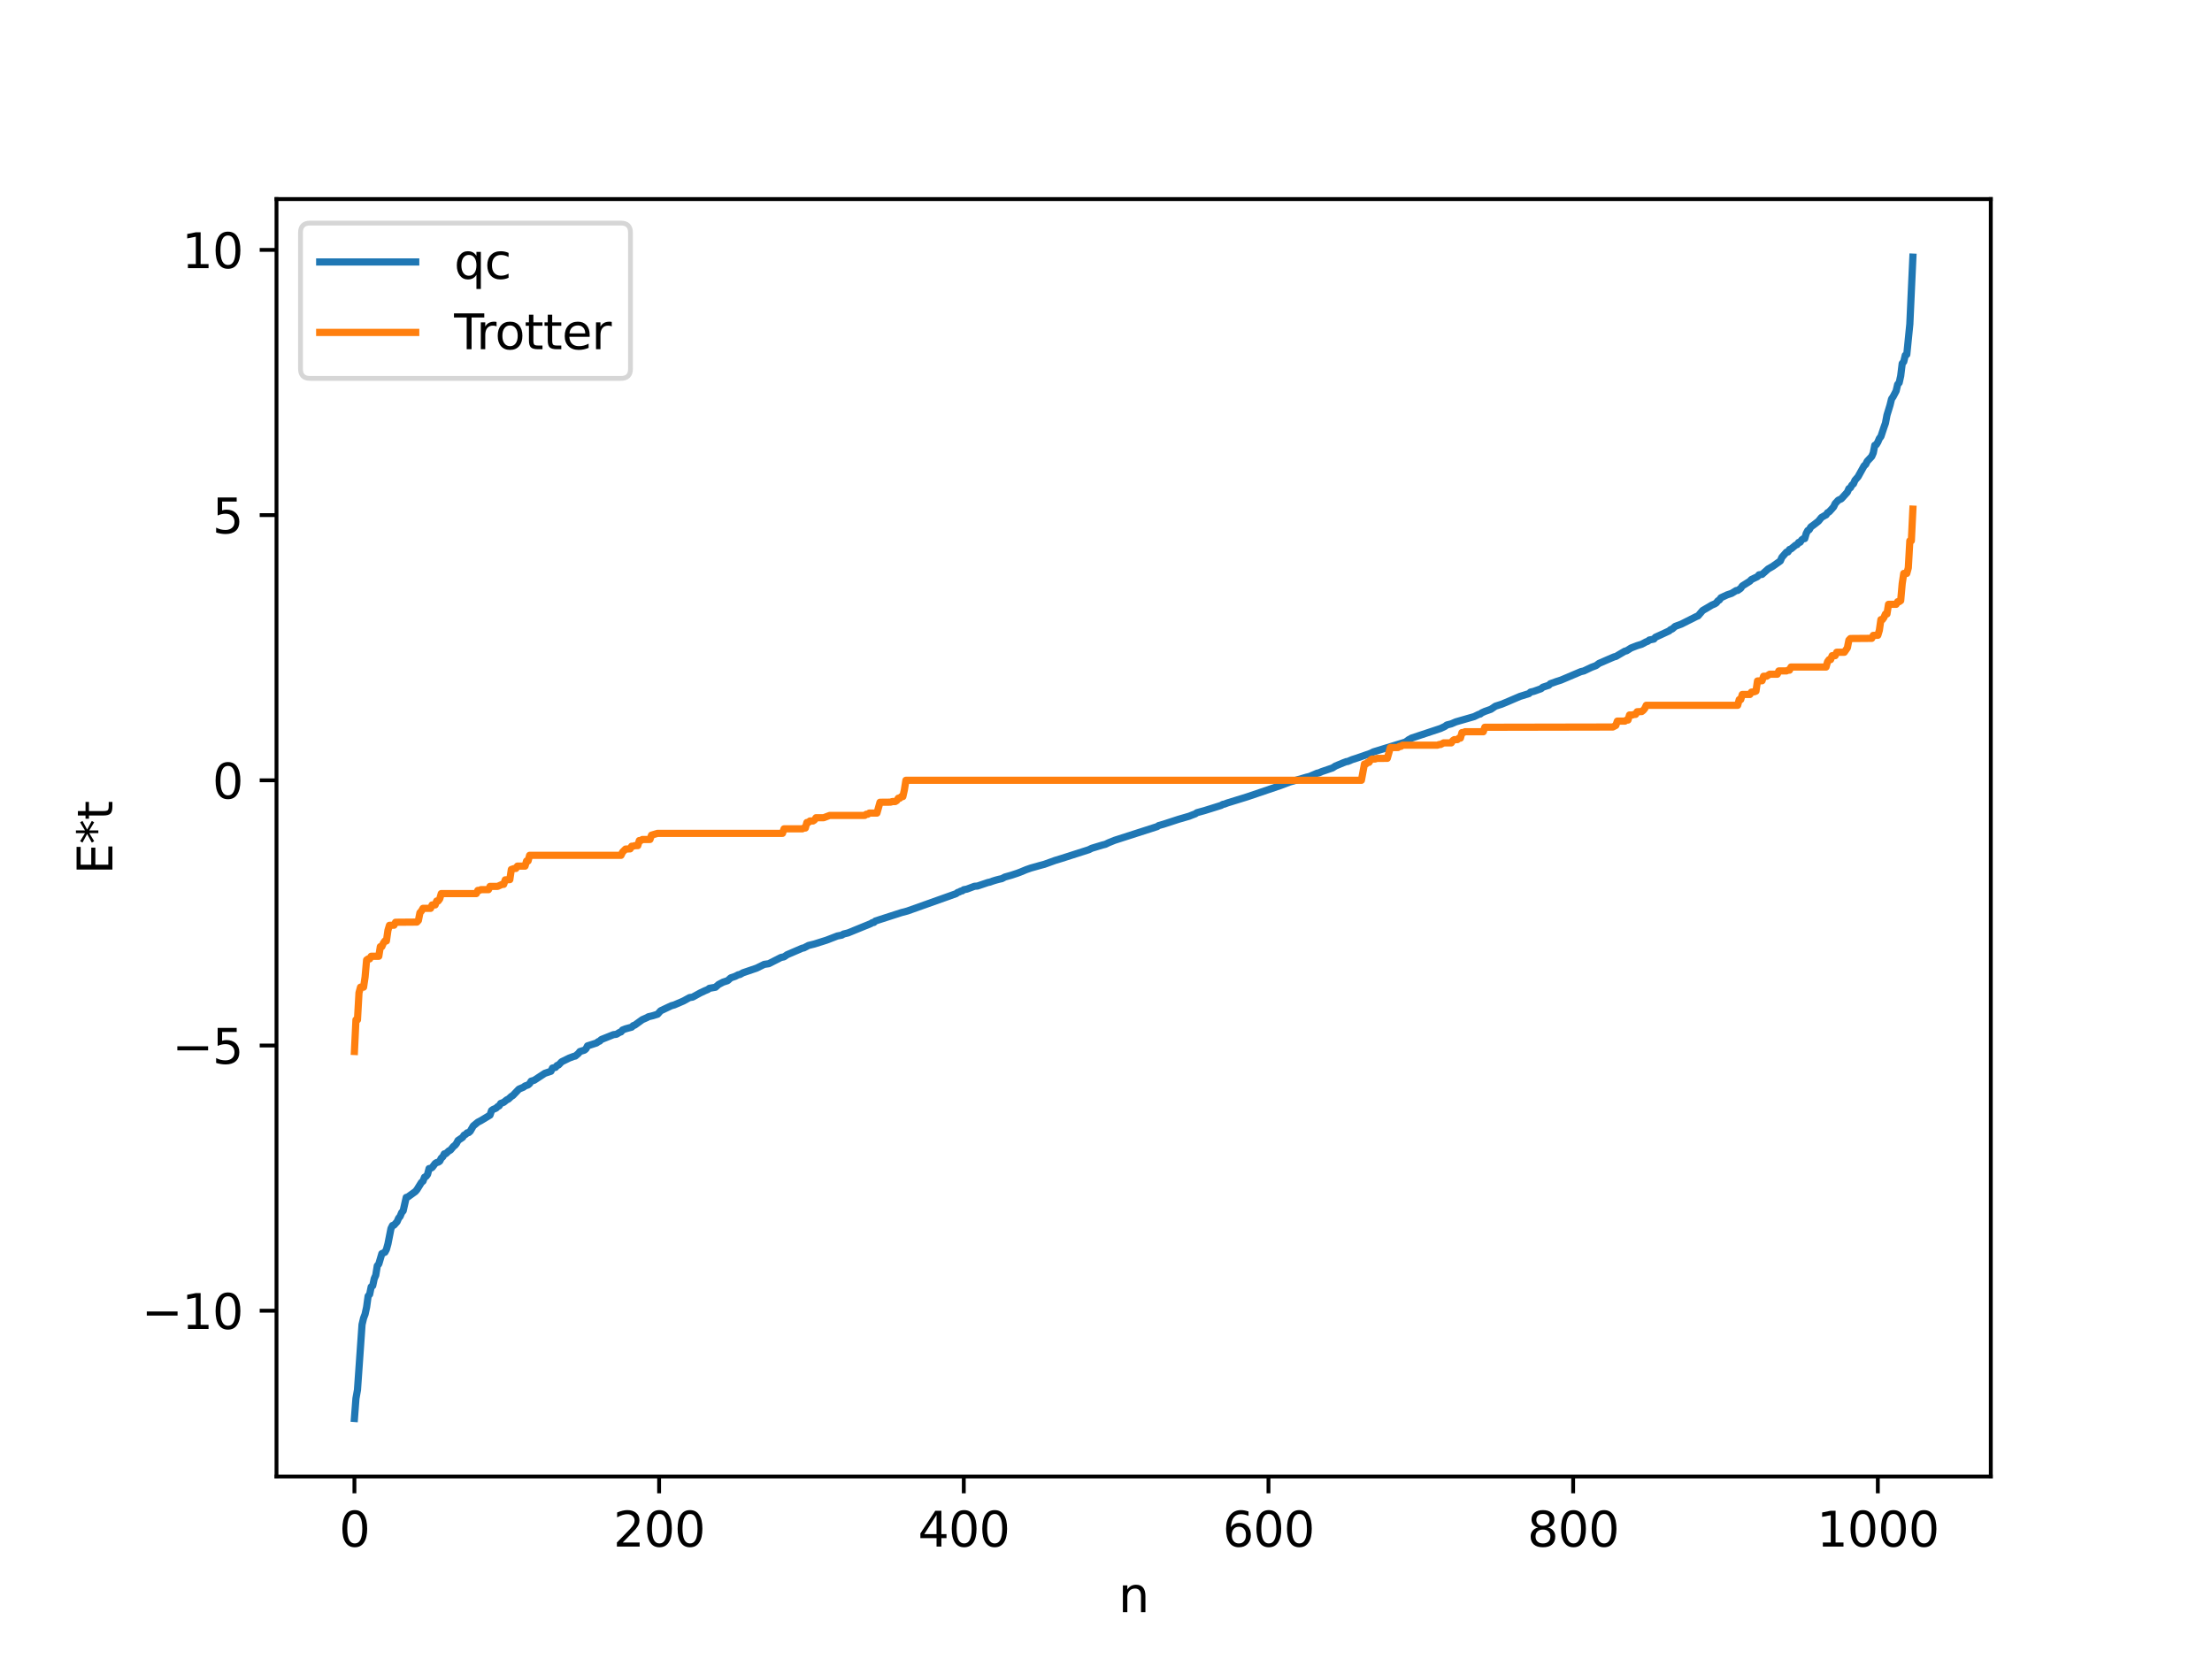 <?xml version="1.0" encoding="utf-8" standalone="no"?>
<!DOCTYPE svg PUBLIC "-//W3C//DTD SVG 1.1//EN"
  "http://www.w3.org/Graphics/SVG/1.1/DTD/svg11.dtd">
<svg xmlns:xlink="http://www.w3.org/1999/xlink" width="460.8pt" height="345.6pt" viewBox="0 0 460.8 345.6" xmlns="http://www.w3.org/2000/svg" version="1.1">
 <defs>
  <style type="text/css">*{stroke-linejoin: round; stroke-linecap: butt}</style>
 </defs>
 <g id="figure_1">
  <g id="patch_1">
   <path d="M 0 345.6 
L 460.8 345.6 
L 460.8 0 
L 0 0 
z
" style="fill: #ffffff"/>
  </g>
  <g id="axes_1">
   <g id="patch_2">
    <path d="M 57.6 307.584 
L 414.72 307.584 
L 414.72 41.472 
L 57.6 41.472 
z
" style="fill: #ffffff"/>
   </g>
   <g id="matplotlib.axis_1">
    <g id="xtick_1">
     <g id="line2d_1">
      <defs>
       <path id="mf78492b47f" d="M 0 0 
L 0 3.5 
" style="stroke: #000000; stroke-width: 0.8"/>
      </defs>
      <g>
       <use xlink:href="#mf78492b47f" x="73.833" y="307.584" style="stroke: #000000; stroke-width: 0.8"/>
      </g>
     </g>
     <g id="text_1">
      <!-- 0 -->
      <g transform="translate(70.651 322.182) scale(0.1 -0.1)">
       <defs>
        <path id="DejaVuSans-30" d="M 2034 4250 
Q 1547 4250 1301 3770 
Q 1056 3291 1056 2328 
Q 1056 1369 1301 889 
Q 1547 409 2034 409 
Q 2525 409 2770 889 
Q 3016 1369 3016 2328 
Q 3016 3291 2770 3770 
Q 2525 4250 2034 4250 
z
M 2034 4750 
Q 2819 4750 3233 4129 
Q 3647 3509 3647 2328 
Q 3647 1150 3233 529 
Q 2819 -91 2034 -91 
Q 1250 -91 836 529 
Q 422 1150 422 2328 
Q 422 3509 836 4129 
Q 1250 4750 2034 4750 
z
" transform="scale(0.016)"/>
       </defs>
       <use xlink:href="#DejaVuSans-30"/>
      </g>
     </g>
    </g>
    <g id="xtick_2">
     <g id="line2d_2">
      <g>
       <use xlink:href="#mf78492b47f" x="137.304" y="307.584" style="stroke: #000000; stroke-width: 0.8"/>
      </g>
     </g>
     <g id="text_2">
      <!-- 200 -->
      <g transform="translate(127.76 322.182) scale(0.1 -0.1)">
       <defs>
        <path id="DejaVuSans-32" d="M 1228 531 
L 3431 531 
L 3431 0 
L 469 0 
L 469 531 
Q 828 903 1448 1529 
Q 2069 2156 2228 2338 
Q 2531 2678 2651 2914 
Q 2772 3150 2772 3378 
Q 2772 3750 2511 3984 
Q 2250 4219 1831 4219 
Q 1534 4219 1204 4116 
Q 875 4013 500 3803 
L 500 4441 
Q 881 4594 1212 4672 
Q 1544 4750 1819 4750 
Q 2544 4750 2975 4387 
Q 3406 4025 3406 3419 
Q 3406 3131 3298 2873 
Q 3191 2616 2906 2266 
Q 2828 2175 2409 1742 
Q 1991 1309 1228 531 
z
" transform="scale(0.016)"/>
       </defs>
       <use xlink:href="#DejaVuSans-32"/>
       <use xlink:href="#DejaVuSans-30" x="63.623"/>
       <use xlink:href="#DejaVuSans-30" x="127.246"/>
      </g>
     </g>
    </g>
    <g id="xtick_3">
     <g id="line2d_3">
      <g>
       <use xlink:href="#mf78492b47f" x="200.775" y="307.584" style="stroke: #000000; stroke-width: 0.8"/>
      </g>
     </g>
     <g id="text_3">
      <!-- 400 -->
      <g transform="translate(191.231 322.182) scale(0.1 -0.1)">
       <defs>
        <path id="DejaVuSans-34" d="M 2419 4116 
L 825 1625 
L 2419 1625 
L 2419 4116 
z
M 2253 4666 
L 3047 4666 
L 3047 1625 
L 3713 1625 
L 3713 1100 
L 3047 1100 
L 3047 0 
L 2419 0 
L 2419 1100 
L 313 1100 
L 313 1709 
L 2253 4666 
z
" transform="scale(0.016)"/>
       </defs>
       <use xlink:href="#DejaVuSans-34"/>
       <use xlink:href="#DejaVuSans-30" x="63.623"/>
       <use xlink:href="#DejaVuSans-30" x="127.246"/>
      </g>
     </g>
    </g>
    <g id="xtick_4">
     <g id="line2d_4">
      <g>
       <use xlink:href="#mf78492b47f" x="264.246" y="307.584" style="stroke: #000000; stroke-width: 0.8"/>
      </g>
     </g>
     <g id="text_4">
      <!-- 600 -->
      <g transform="translate(254.702 322.182) scale(0.1 -0.1)">
       <defs>
        <path id="DejaVuSans-36" d="M 2113 2584 
Q 1688 2584 1439 2293 
Q 1191 2003 1191 1497 
Q 1191 994 1439 701 
Q 1688 409 2113 409 
Q 2538 409 2786 701 
Q 3034 994 3034 1497 
Q 3034 2003 2786 2293 
Q 2538 2584 2113 2584 
z
M 3366 4563 
L 3366 3988 
Q 3128 4100 2886 4159 
Q 2644 4219 2406 4219 
Q 1781 4219 1451 3797 
Q 1122 3375 1075 2522 
Q 1259 2794 1537 2939 
Q 1816 3084 2150 3084 
Q 2853 3084 3261 2657 
Q 3669 2231 3669 1497 
Q 3669 778 3244 343 
Q 2819 -91 2113 -91 
Q 1303 -91 875 529 
Q 447 1150 447 2328 
Q 447 3434 972 4092 
Q 1497 4750 2381 4750 
Q 2619 4750 2861 4703 
Q 3103 4656 3366 4563 
z
" transform="scale(0.016)"/>
       </defs>
       <use xlink:href="#DejaVuSans-36"/>
       <use xlink:href="#DejaVuSans-30" x="63.623"/>
       <use xlink:href="#DejaVuSans-30" x="127.246"/>
      </g>
     </g>
    </g>
    <g id="xtick_5">
     <g id="line2d_5">
      <g>
       <use xlink:href="#mf78492b47f" x="327.717" y="307.584" style="stroke: #000000; stroke-width: 0.8"/>
      </g>
     </g>
     <g id="text_5">
      <!-- 800 -->
      <g transform="translate(318.173 322.182) scale(0.1 -0.1)">
       <defs>
        <path id="DejaVuSans-38" d="M 2034 2216 
Q 1584 2216 1326 1975 
Q 1069 1734 1069 1313 
Q 1069 891 1326 650 
Q 1584 409 2034 409 
Q 2484 409 2743 651 
Q 3003 894 3003 1313 
Q 3003 1734 2745 1975 
Q 2488 2216 2034 2216 
z
M 1403 2484 
Q 997 2584 770 2862 
Q 544 3141 544 3541 
Q 544 4100 942 4425 
Q 1341 4750 2034 4750 
Q 2731 4750 3128 4425 
Q 3525 4100 3525 3541 
Q 3525 3141 3298 2862 
Q 3072 2584 2669 2484 
Q 3125 2378 3379 2068 
Q 3634 1759 3634 1313 
Q 3634 634 3220 271 
Q 2806 -91 2034 -91 
Q 1263 -91 848 271 
Q 434 634 434 1313 
Q 434 1759 690 2068 
Q 947 2378 1403 2484 
z
M 1172 3481 
Q 1172 3119 1398 2916 
Q 1625 2713 2034 2713 
Q 2441 2713 2670 2916 
Q 2900 3119 2900 3481 
Q 2900 3844 2670 4047 
Q 2441 4250 2034 4250 
Q 1625 4250 1398 4047 
Q 1172 3844 1172 3481 
z
" transform="scale(0.016)"/>
       </defs>
       <use xlink:href="#DejaVuSans-38"/>
       <use xlink:href="#DejaVuSans-30" x="63.623"/>
       <use xlink:href="#DejaVuSans-30" x="127.246"/>
      </g>
     </g>
    </g>
    <g id="xtick_6">
     <g id="line2d_6">
      <g>
       <use xlink:href="#mf78492b47f" x="391.188" y="307.584" style="stroke: #000000; stroke-width: 0.8"/>
      </g>
     </g>
     <g id="text_6">
      <!-- 1000 -->
      <g transform="translate(378.463 322.182) scale(0.1 -0.1)">
       <defs>
        <path id="DejaVuSans-31" d="M 794 531 
L 1825 531 
L 1825 4091 
L 703 3866 
L 703 4441 
L 1819 4666 
L 2450 4666 
L 2450 531 
L 3481 531 
L 3481 0 
L 794 0 
L 794 531 
z
" transform="scale(0.016)"/>
       </defs>
       <use xlink:href="#DejaVuSans-31"/>
       <use xlink:href="#DejaVuSans-30" x="63.623"/>
       <use xlink:href="#DejaVuSans-30" x="127.246"/>
       <use xlink:href="#DejaVuSans-30" x="190.869"/>
      </g>
     </g>
    </g>
    <g id="text_7">
     <!-- n -->
     <g transform="translate(232.991 335.861) scale(0.1 -0.1)">
      <defs>
       <path id="DejaVuSans-6e" d="M 3513 2113 
L 3513 0 
L 2938 0 
L 2938 2094 
Q 2938 2591 2744 2837 
Q 2550 3084 2163 3084 
Q 1697 3084 1428 2787 
Q 1159 2491 1159 1978 
L 1159 0 
L 581 0 
L 581 3500 
L 1159 3500 
L 1159 2956 
Q 1366 3272 1645 3428 
Q 1925 3584 2291 3584 
Q 2894 3584 3203 3211 
Q 3513 2838 3513 2113 
z
" transform="scale(0.016)"/>
      </defs>
      <use xlink:href="#DejaVuSans-6e"/>
     </g>
    </g>
   </g>
   <g id="matplotlib.axis_2">
    <g id="ytick_1">
     <g id="line2d_7">
      <defs>
       <path id="m4eb5e512f6" d="M 0 0 
L -3.5 0 
" style="stroke: #000000; stroke-width: 0.8"/>
      </defs>
      <g>
       <use xlink:href="#m4eb5e512f6" x="57.6" y="273.044" style="stroke: #000000; stroke-width: 0.8"/>
      </g>
     </g>
     <g id="text_8">
      <!-- −10 -->
      <g transform="translate(29.495 276.843) scale(0.1 -0.1)">
       <defs>
        <path id="DejaVuSans-2212" d="M 678 2272 
L 4684 2272 
L 4684 1741 
L 678 1741 
L 678 2272 
z
" transform="scale(0.016)"/>
       </defs>
       <use xlink:href="#DejaVuSans-2212"/>
       <use xlink:href="#DejaVuSans-31" x="83.789"/>
       <use xlink:href="#DejaVuSans-30" x="147.412"/>
      </g>
     </g>
    </g>
    <g id="ytick_2">
     <g id="line2d_8">
      <g>
       <use xlink:href="#m4eb5e512f6" x="57.6" y="217.797" style="stroke: #000000; stroke-width: 0.8"/>
      </g>
     </g>
     <g id="text_9">
      <!-- −5 -->
      <g transform="translate(35.858 221.596) scale(0.1 -0.1)">
       <defs>
        <path id="DejaVuSans-35" d="M 691 4666 
L 3169 4666 
L 3169 4134 
L 1269 4134 
L 1269 2991 
Q 1406 3038 1543 3061 
Q 1681 3084 1819 3084 
Q 2600 3084 3056 2656 
Q 3513 2228 3513 1497 
Q 3513 744 3044 326 
Q 2575 -91 1722 -91 
Q 1428 -91 1123 -41 
Q 819 9 494 109 
L 494 744 
Q 775 591 1075 516 
Q 1375 441 1709 441 
Q 2250 441 2565 725 
Q 2881 1009 2881 1497 
Q 2881 1984 2565 2268 
Q 2250 2553 1709 2553 
Q 1456 2553 1204 2497 
Q 953 2441 691 2322 
L 691 4666 
z
" transform="scale(0.016)"/>
       </defs>
       <use xlink:href="#DejaVuSans-2212"/>
       <use xlink:href="#DejaVuSans-35" x="83.789"/>
      </g>
     </g>
    </g>
    <g id="ytick_3">
     <g id="line2d_9">
      <g>
       <use xlink:href="#m4eb5e512f6" x="57.6" y="162.551" style="stroke: #000000; stroke-width: 0.8"/>
      </g>
     </g>
     <g id="text_10">
      <!-- 0 -->
      <g transform="translate(44.237 166.35) scale(0.1 -0.1)">
       <use xlink:href="#DejaVuSans-30"/>
      </g>
     </g>
    </g>
    <g id="ytick_4">
     <g id="line2d_10">
      <g>
       <use xlink:href="#m4eb5e512f6" x="57.6" y="107.304" style="stroke: #000000; stroke-width: 0.8"/>
      </g>
     </g>
     <g id="text_11">
      <!-- 5 -->
      <g transform="translate(44.237 111.103) scale(0.1 -0.1)">
       <use xlink:href="#DejaVuSans-35"/>
      </g>
     </g>
    </g>
    <g id="ytick_5">
     <g id="line2d_11">
      <g>
       <use xlink:href="#m4eb5e512f6" x="57.6" y="52.057" style="stroke: #000000; stroke-width: 0.8"/>
      </g>
     </g>
     <g id="text_12">
      <!-- 10 -->
      <g transform="translate(37.875 55.857) scale(0.1 -0.1)">
       <use xlink:href="#DejaVuSans-31"/>
       <use xlink:href="#DejaVuSans-30" x="63.623"/>
      </g>
     </g>
    </g>
    <g id="text_13">
     <!-- E*t -->
     <g transform="translate(23.416 182.148) rotate(-90) scale(0.1 -0.1)">
      <defs>
       <path id="DejaVuSans-45" d="M 628 4666 
L 3578 4666 
L 3578 4134 
L 1259 4134 
L 1259 2753 
L 3481 2753 
L 3481 2222 
L 1259 2222 
L 1259 531 
L 3634 531 
L 3634 0 
L 628 0 
L 628 4666 
z
" transform="scale(0.016)"/>
       <path id="DejaVuSans-2a" d="M 3009 3897 
L 1888 3291 
L 3009 2681 
L 2828 2375 
L 1778 3009 
L 1778 1831 
L 1422 1831 
L 1422 3009 
L 372 2375 
L 191 2681 
L 1313 3291 
L 191 3897 
L 372 4206 
L 1422 3572 
L 1422 4750 
L 1778 4750 
L 1778 3572 
L 2828 4206 
L 3009 3897 
z
" transform="scale(0.016)"/>
       <path id="DejaVuSans-74" d="M 1172 4494 
L 1172 3500 
L 2356 3500 
L 2356 3053 
L 1172 3053 
L 1172 1153 
Q 1172 725 1289 603 
Q 1406 481 1766 481 
L 2356 481 
L 2356 0 
L 1766 0 
Q 1100 0 847 248 
Q 594 497 594 1153 
L 594 3053 
L 172 3053 
L 172 3500 
L 594 3500 
L 594 4494 
L 1172 4494 
z
" transform="scale(0.016)"/>
      </defs>
      <use xlink:href="#DejaVuSans-45"/>
      <use xlink:href="#DejaVuSans-2a" x="63.184"/>
      <use xlink:href="#DejaVuSans-74" x="113.184"/>
     </g>
    </g>
   </g>
   <g id="line2d_12">
    <path d="M 73.833 295.488 
L 74.15 291.326 
L 74.467 289.552 
L 75.42 275.933 
L 75.737 274.599 
L 76.054 273.762 
L 76.372 272.299 
L 76.689 269.998 
L 77.006 269.629 
L 77.324 268.074 
L 77.641 267.851 
L 77.958 266.373 
L 78.276 265.66 
L 78.593 263.685 
L 78.91 263.316 
L 79.545 261.155 
L 80.18 260.872 
L 80.497 260.271 
L 80.815 259.124 
L 81.449 255.927 
L 81.767 255.294 
L 82.084 255.21 
L 82.719 254.507 
L 83.036 253.775 
L 83.353 253.397 
L 83.671 252.613 
L 83.988 252.242 
L 84.623 249.441 
L 84.94 249.363 
L 86.527 248.218 
L 86.844 247.848 
L 87.796 246.313 
L 88.114 246.062 
L 88.431 245.232 
L 88.748 245.076 
L 89.066 244.661 
L 89.383 243.435 
L 89.7 243.387 
L 90.018 243.215 
L 90.653 242.38 
L 90.97 242.171 
L 91.287 242.105 
L 91.605 241.892 
L 91.922 241.262 
L 92.239 240.996 
L 92.557 240.374 
L 92.874 240.336 
L 93.509 239.742 
L 93.826 239.594 
L 94.461 238.826 
L 94.778 238.592 
L 95.096 238.196 
L 95.413 237.584 
L 96.365 236.94 
L 96.682 236.463 
L 97 236.311 
L 97.317 235.991 
L 97.634 235.942 
L 97.952 235.669 
L 98.586 234.563 
L 99.539 233.776 
L 100.173 233.449 
L 102.077 232.301 
L 102.395 231.352 
L 102.712 231.122 
L 103.347 230.848 
L 103.664 230.529 
L 103.981 230.376 
L 104.299 229.871 
L 104.934 229.63 
L 105.568 229.114 
L 105.886 228.981 
L 106.52 228.404 
L 106.838 228.212 
L 108.107 226.881 
L 109.059 226.478 
L 109.377 226.226 
L 110.011 226.006 
L 110.329 225.73 
L 110.646 225.228 
L 111.281 225.041 
L 113.502 223.587 
L 114.772 223.163 
L 115.089 222.498 
L 115.724 222.353 
L 116.041 221.962 
L 116.358 221.857 
L 116.993 221.197 
L 118.58 220.416 
L 119.532 220.058 
L 119.849 219.994 
L 120.484 219.458 
L 120.801 219.054 
L 121.753 218.762 
L 122.071 218.487 
L 122.388 217.877 
L 124.292 217.263 
L 124.61 216.996 
L 124.927 216.888 
L 125.244 216.559 
L 127.783 215.542 
L 128.418 215.458 
L 129.053 215.072 
L 129.37 214.962 
L 129.687 214.572 
L 130.322 214.323 
L 131.591 213.974 
L 131.909 213.66 
L 132.226 213.558 
L 133.813 212.41 
L 134.765 211.993 
L 135.082 211.806 
L 136.034 211.577 
L 136.986 211.278 
L 137.621 210.569 
L 139.843 209.517 
L 140.477 209.339 
L 142.381 208.521 
L 143.651 207.816 
L 144.286 207.716 
L 145.872 206.846 
L 146.824 206.397 
L 147.459 206.133 
L 147.777 205.884 
L 149.046 205.659 
L 149.681 205.098 
L 150.633 204.595 
L 151.585 204.288 
L 152.22 203.711 
L 153.172 203.384 
L 153.806 203.052 
L 154.124 203.017 
L 154.758 202.655 
L 157.615 201.679 
L 159.201 200.898 
L 160.153 200.754 
L 162.692 199.46 
L 163.327 199.324 
L 163.962 198.89 
L 167.135 197.522 
L 167.453 197.468 
L 168.405 196.965 
L 169.674 196.648 
L 171.578 196.045 
L 172.213 195.842 
L 174.434 194.985 
L 175.386 194.799 
L 175.704 194.579 
L 176.656 194.347 
L 181.416 192.401 
L 181.734 192.195 
L 182.051 192.161 
L 182.368 191.858 
L 187.763 190.116 
L 189.033 189.779 
L 199.188 186.162 
L 199.505 185.905 
L 199.823 185.828 
L 200.14 185.63 
L 200.458 185.582 
L 200.775 185.34 
L 201.41 185.223 
L 202.996 184.629 
L 203.631 184.576 
L 205.853 183.827 
L 206.17 183.773 
L 206.805 183.543 
L 207.439 183.346 
L 208.074 183.177 
L 208.709 183.034 
L 209.343 182.7 
L 210.613 182.342 
L 211.882 181.927 
L 212.517 181.69 
L 213.786 181.164 
L 214.739 180.83 
L 216.643 180.295 
L 217.595 180.039 
L 219.816 179.236 
L 221.086 178.851 
L 226.798 177.02 
L 227.433 176.71 
L 228.385 176.42 
L 229.654 176.036 
L 230.289 175.878 
L 230.924 175.566 
L 232.193 175.052 
L 241.079 172.19 
L 241.396 171.97 
L 242.348 171.707 
L 245.522 170.67 
L 247.743 170.026 
L 248.378 169.772 
L 249.013 169.534 
L 249.33 169.301 
L 250.917 168.864 
L 254.408 167.773 
L 254.725 167.564 
L 255.043 167.519 
L 255.677 167.274 
L 259.803 165.998 
L 266.785 163.628 
L 268.689 162.907 
L 271.545 162.082 
L 272.18 161.896 
L 272.815 161.743 
L 274.401 161.064 
L 274.719 161.009 
L 275.353 160.735 
L 277.575 159.979 
L 278.21 159.572 
L 279.796 158.914 
L 280.431 158.667 
L 280.748 158.632 
L 281.7 158.231 
L 282.653 157.928 
L 285.509 156.931 
L 286.143 156.617 
L 292.808 154.575 
L 293.443 154.098 
L 294.077 153.749 
L 300.107 151.748 
L 301.059 151.294 
L 301.377 151.034 
L 302.329 150.788 
L 303.281 150.378 
L 307.089 149.281 
L 308.041 148.82 
L 308.358 148.748 
L 308.676 148.495 
L 309.31 148.207 
L 310.58 147.756 
L 311.532 147.111 
L 312.801 146.702 
L 313.753 146.312 
L 316.61 145.084 
L 318.514 144.486 
L 318.831 144.176 
L 319.466 144.031 
L 321.053 143.467 
L 321.37 143.17 
L 322.639 142.753 
L 322.957 142.433 
L 324.226 141.978 
L 325.178 141.675 
L 329.304 139.924 
L 329.939 139.77 
L 331.525 139.018 
L 332.477 138.658 
L 333.112 138.194 
L 335.651 137.09 
L 336.286 136.824 
L 336.603 136.755 
L 338.507 135.641 
L 338.824 135.587 
L 339.777 134.99 
L 340.411 134.741 
L 341.046 134.497 
L 341.998 134.202 
L 342.95 133.695 
L 343.267 133.595 
L 343.585 133.328 
L 344.537 133.129 
L 344.854 132.748 
L 345.806 132.316 
L 347.71 131.43 
L 348.028 131.148 
L 348.345 131.034 
L 348.98 130.48 
L 350.249 130.014 
L 353.423 128.416 
L 353.74 128.294 
L 354.375 127.554 
L 354.692 127.183 
L 355.962 126.441 
L 356.596 126.059 
L 357.231 125.788 
L 357.548 125.578 
L 357.866 125.163 
L 358.183 124.983 
L 358.5 124.526 
L 359.77 123.93 
L 360.722 123.609 
L 361.357 123.223 
L 361.674 123.024 
L 361.991 122.997 
L 362.626 122.555 
L 362.943 122.073 
L 364.53 121.073 
L 364.848 120.725 
L 366.117 120.121 
L 366.434 119.746 
L 367.069 119.655 
L 368.339 118.525 
L 369.291 117.978 
L 370.877 116.853 
L 371.195 116.108 
L 372.147 115.022 
L 372.464 114.983 
L 372.781 114.467 
L 373.099 114.358 
L 374.051 113.566 
L 374.368 113.446 
L 374.686 112.998 
L 375.003 112.958 
L 375.32 112.474 
L 375.638 112.241 
L 375.955 112.201 
L 376.272 111.12 
L 376.59 110.52 
L 376.907 110.337 
L 377.224 109.777 
L 377.859 109.32 
L 378.811 108.576 
L 379.446 107.794 
L 380.081 107.424 
L 380.398 107.268 
L 380.715 106.801 
L 381.033 106.64 
L 381.667 105.947 
L 381.985 105.579 
L 382.302 104.905 
L 382.937 104.209 
L 383.572 103.919 
L 384.841 102.522 
L 385.158 101.792 
L 385.476 101.603 
L 385.793 101.038 
L 386.11 100.784 
L 386.428 100.047 
L 387.062 99.319 
L 388.332 97.03 
L 388.649 96.768 
L 388.967 96.101 
L 389.919 95.087 
L 390.236 94.342 
L 390.553 92.755 
L 390.871 92.612 
L 391.188 92.09 
L 391.505 91.344 
L 391.823 90.947 
L 392.458 89.037 
L 392.775 88.147 
L 393.092 86.477 
L 393.727 84.406 
L 394.044 83.113 
L 394.362 82.656 
L 394.996 81.452 
L 395.314 80.087 
L 395.631 79.731 
L 395.948 78.323 
L 396.266 75.727 
L 396.583 75.352 
L 396.9 74.013 
L 397.218 73.85 
L 397.853 67.506 
L 398.487 53.568 
L 398.487 53.568 
" clip-path="url(#pcc9d915784)" style="fill: none; stroke: #1f77b4; stroke-width: 1.5; stroke-linecap: square"/>
   </g>
   <g id="line2d_13">
    <path d="M 73.833 219.039 
L 74.15 212.448 
L 74.467 212.448 
L 74.785 206.813 
L 75.102 205.643 
L 75.737 205.643 
L 76.054 203.535 
L 76.372 199.976 
L 76.689 199.757 
L 77.006 199.757 
L 77.324 199.207 
L 78.91 199.207 
L 79.228 197.199 
L 79.545 197.199 
L 79.862 196.472 
L 80.18 196.023 
L 80.497 196.023 
L 80.815 193.803 
L 81.132 192.758 
L 82.084 192.74 
L 82.401 192.121 
L 86.844 192.086 
L 87.162 191.747 
L 87.479 190.139 
L 87.796 189.783 
L 88.114 189.226 
L 89.7 189.226 
L 90.018 188.514 
L 90.653 188.514 
L 90.97 187.688 
L 91.287 187.688 
L 91.605 187.257 
L 91.922 186.149 
L 99.221 186.149 
L 99.539 185.489 
L 99.856 185.489 
L 100.173 185.333 
L 101.76 185.333 
L 102.077 184.649 
L 103.664 184.649 
L 104.616 184.228 
L 104.934 184.228 
L 105.251 183.29 
L 106.203 183.243 
L 106.52 181.126 
L 107.155 180.916 
L 107.472 180.916 
L 107.79 180.429 
L 109.377 180.429 
L 109.694 179.359 
L 110.011 179.359 
L 110.329 178.177 
L 129.37 178.177 
L 129.687 177.505 
L 130.322 176.873 
L 131.274 176.833 
L 131.591 176.283 
L 131.909 176.283 
L 132.226 176.158 
L 132.861 176.158 
L 133.178 175.1 
L 133.496 175.1 
L 133.813 174.879 
L 135.4 174.879 
L 135.717 173.977 
L 136.986 173.6 
L 163.01 173.6 
L 163.327 172.664 
L 167.135 172.664 
L 167.453 172.493 
L 167.77 172.493 
L 168.087 171.334 
L 168.405 171.334 
L 168.722 171.025 
L 169.357 171.025 
L 169.674 170.825 
L 169.991 170.347 
L 171.578 170.347 
L 172.848 169.867 
L 180.147 169.867 
L 180.464 169.621 
L 180.781 169.621 
L 181.099 169.379 
L 182.686 169.379 
L 183.32 167.127 
L 185.542 167.107 
L 185.859 166.976 
L 186.494 166.976 
L 186.811 166.779 
L 187.129 166.284 
L 187.446 166.284 
L 187.763 165.948 
L 188.081 165.948 
L 188.398 164.548 
L 188.715 162.551 
L 283.605 162.551 
L 284.239 159.153 
L 284.557 159.153 
L 284.874 158.818 
L 285.191 158.818 
L 285.509 158.322 
L 285.826 158.125 
L 286.461 158.125 
L 286.778 157.994 
L 289 157.974 
L 289.634 155.722 
L 291.221 155.722 
L 291.539 155.48 
L 291.856 155.48 
L 292.173 155.234 
L 299.472 155.234 
L 299.79 155.091 
L 300.107 155.091 
L 300.742 154.754 
L 302.329 154.754 
L 302.646 154.276 
L 302.963 154.077 
L 303.598 154.077 
L 303.915 153.767 
L 304.233 153.767 
L 304.55 152.609 
L 304.867 152.609 
L 305.185 152.438 
L 308.993 152.438 
L 309.31 151.501 
L 335.968 151.45 
L 336.603 151.125 
L 336.92 150.223 
L 338.507 150.223 
L 338.824 150.001 
L 339.142 150.001 
L 339.459 148.943 
L 340.094 148.943 
L 340.411 148.818 
L 340.729 148.818 
L 341.046 148.268 
L 341.998 148.228 
L 342.315 147.983 
L 342.633 147.596 
L 342.95 146.925 
L 361.991 146.925 
L 362.309 145.742 
L 362.626 145.742 
L 362.943 144.672 
L 364.53 144.672 
L 364.848 144.185 
L 365.482 144.101 
L 365.8 143.976 
L 366.117 141.858 
L 367.069 141.811 
L 367.386 140.873 
L 368.021 140.873 
L 368.656 140.452 
L 370.243 140.452 
L 370.56 139.768 
L 372.147 139.768 
L 372.464 139.612 
L 372.781 139.612 
L 373.099 138.952 
L 380.398 138.952 
L 380.715 137.844 
L 381.033 137.414 
L 381.35 137.414 
L 381.667 136.587 
L 382.302 136.587 
L 382.62 135.875 
L 384.206 135.875 
L 384.841 134.963 
L 385.158 133.354 
L 385.476 133.015 
L 389.919 132.98 
L 390.236 132.362 
L 391.188 132.344 
L 391.505 131.298 
L 391.823 129.078 
L 392.14 129.078 
L 392.458 128.629 
L 392.775 127.902 
L 393.092 127.902 
L 393.41 125.895 
L 394.996 125.895 
L 395.314 125.344 
L 395.631 125.344 
L 395.948 125.126 
L 396.266 121.567 
L 396.583 119.458 
L 397.218 119.458 
L 397.535 118.288 
L 397.853 112.654 
L 398.17 112.654 
L 398.487 106.062 
L 398.487 106.062 
" clip-path="url(#pcc9d915784)" style="fill: none; stroke: #ff7f0e; stroke-width: 1.5; stroke-linecap: square"/>
   </g>
   <g id="patch_3">
    <path d="M 57.6 307.584 
L 57.6 41.472 
" style="fill: none; stroke: #000000; stroke-width: 0.8; stroke-linejoin: miter; stroke-linecap: square"/>
   </g>
   <g id="patch_4">
    <path d="M 414.72 307.584 
L 414.72 41.472 
" style="fill: none; stroke: #000000; stroke-width: 0.8; stroke-linejoin: miter; stroke-linecap: square"/>
   </g>
   <g id="patch_5">
    <path d="M 57.6 307.584 
L 414.72 307.584 
" style="fill: none; stroke: #000000; stroke-width: 0.8; stroke-linejoin: miter; stroke-linecap: square"/>
   </g>
   <g id="patch_6">
    <path d="M 57.6 41.472 
L 414.72 41.472 
" style="fill: none; stroke: #000000; stroke-width: 0.8; stroke-linejoin: miter; stroke-linecap: square"/>
   </g>
   <g id="legend_1">
    <g id="patch_7">
     <path d="M 64.6 78.828 
L 129.342 78.828 
Q 131.342 78.828 131.342 76.828 
L 131.342 48.472 
Q 131.342 46.472 129.342 46.472 
L 64.6 46.472 
Q 62.6 46.472 62.6 48.472 
L 62.6 76.828 
Q 62.6 78.828 64.6 78.828 
z
" style="fill: #ffffff; opacity: 0.8; stroke: #cccccc; stroke-linejoin: miter"/>
    </g>
    <g id="line2d_14">
     <path d="M 66.6 54.57 
L 76.6 54.57 
L 86.6 54.57 
" style="fill: none; stroke: #1f77b4; stroke-width: 1.5; stroke-linecap: square"/>
    </g>
    <g id="text_14">
     <!-- qc -->
     <g transform="translate(94.6 58.07) scale(0.1 -0.1)">
      <defs>
       <path id="DejaVuSans-71" d="M 947 1747 
Q 947 1113 1208 752 
Q 1469 391 1925 391 
Q 2381 391 2643 752 
Q 2906 1113 2906 1747 
Q 2906 2381 2643 2742 
Q 2381 3103 1925 3103 
Q 1469 3103 1208 2742 
Q 947 2381 947 1747 
z
M 2906 525 
Q 2725 213 2448 61 
Q 2172 -91 1784 -91 
Q 1150 -91 751 415 
Q 353 922 353 1747 
Q 353 2572 751 3078 
Q 1150 3584 1784 3584 
Q 2172 3584 2448 3432 
Q 2725 3281 2906 2969 
L 2906 3500 
L 3481 3500 
L 3481 -1331 
L 2906 -1331 
L 2906 525 
z
" transform="scale(0.016)"/>
       <path id="DejaVuSans-63" d="M 3122 3366 
L 3122 2828 
Q 2878 2963 2633 3030 
Q 2388 3097 2138 3097 
Q 1578 3097 1268 2742 
Q 959 2388 959 1747 
Q 959 1106 1268 751 
Q 1578 397 2138 397 
Q 2388 397 2633 464 
Q 2878 531 3122 666 
L 3122 134 
Q 2881 22 2623 -34 
Q 2366 -91 2075 -91 
Q 1284 -91 818 406 
Q 353 903 353 1747 
Q 353 2603 823 3093 
Q 1294 3584 2113 3584 
Q 2378 3584 2631 3529 
Q 2884 3475 3122 3366 
z
" transform="scale(0.016)"/>
      </defs>
      <use xlink:href="#DejaVuSans-71"/>
      <use xlink:href="#DejaVuSans-63" x="63.477"/>
     </g>
    </g>
    <g id="line2d_15">
     <path d="M 66.6 69.249 
L 76.6 69.249 
L 86.6 69.249 
" style="fill: none; stroke: #ff7f0e; stroke-width: 1.5; stroke-linecap: square"/>
    </g>
    <g id="text_15">
     <!-- Trotter -->
     <g transform="translate(94.6 72.749) scale(0.1 -0.1)">
      <defs>
       <path id="DejaVuSans-54" d="M -19 4666 
L 3928 4666 
L 3928 4134 
L 2272 4134 
L 2272 0 
L 1638 0 
L 1638 4134 
L -19 4134 
L -19 4666 
z
" transform="scale(0.016)"/>
       <path id="DejaVuSans-72" d="M 2631 2963 
Q 2534 3019 2420 3045 
Q 2306 3072 2169 3072 
Q 1681 3072 1420 2755 
Q 1159 2438 1159 1844 
L 1159 0 
L 581 0 
L 581 3500 
L 1159 3500 
L 1159 2956 
Q 1341 3275 1631 3429 
Q 1922 3584 2338 3584 
Q 2397 3584 2469 3576 
Q 2541 3569 2628 3553 
L 2631 2963 
z
" transform="scale(0.016)"/>
       <path id="DejaVuSans-6f" d="M 1959 3097 
Q 1497 3097 1228 2736 
Q 959 2375 959 1747 
Q 959 1119 1226 758 
Q 1494 397 1959 397 
Q 2419 397 2687 759 
Q 2956 1122 2956 1747 
Q 2956 2369 2687 2733 
Q 2419 3097 1959 3097 
z
M 1959 3584 
Q 2709 3584 3137 3096 
Q 3566 2609 3566 1747 
Q 3566 888 3137 398 
Q 2709 -91 1959 -91 
Q 1206 -91 779 398 
Q 353 888 353 1747 
Q 353 2609 779 3096 
Q 1206 3584 1959 3584 
z
" transform="scale(0.016)"/>
       <path id="DejaVuSans-65" d="M 3597 1894 
L 3597 1613 
L 953 1613 
Q 991 1019 1311 708 
Q 1631 397 2203 397 
Q 2534 397 2845 478 
Q 3156 559 3463 722 
L 3463 178 
Q 3153 47 2828 -22 
Q 2503 -91 2169 -91 
Q 1331 -91 842 396 
Q 353 884 353 1716 
Q 353 2575 817 3079 
Q 1281 3584 2069 3584 
Q 2775 3584 3186 3129 
Q 3597 2675 3597 1894 
z
M 3022 2063 
Q 3016 2534 2758 2815 
Q 2500 3097 2075 3097 
Q 1594 3097 1305 2825 
Q 1016 2553 972 2059 
L 3022 2063 
z
" transform="scale(0.016)"/>
      </defs>
      <use xlink:href="#DejaVuSans-54"/>
      <use xlink:href="#DejaVuSans-72" x="46.334"/>
      <use xlink:href="#DejaVuSans-6f" x="85.197"/>
      <use xlink:href="#DejaVuSans-74" x="146.379"/>
      <use xlink:href="#DejaVuSans-74" x="185.588"/>
      <use xlink:href="#DejaVuSans-65" x="224.797"/>
      <use xlink:href="#DejaVuSans-72" x="286.32"/>
     </g>
    </g>
   </g>
  </g>
 </g>
 <defs>
  <clipPath id="pcc9d915784">
   <rect x="57.6" y="41.472" width="357.12" height="266.112"/>
  </clipPath>
 </defs>
</svg>
